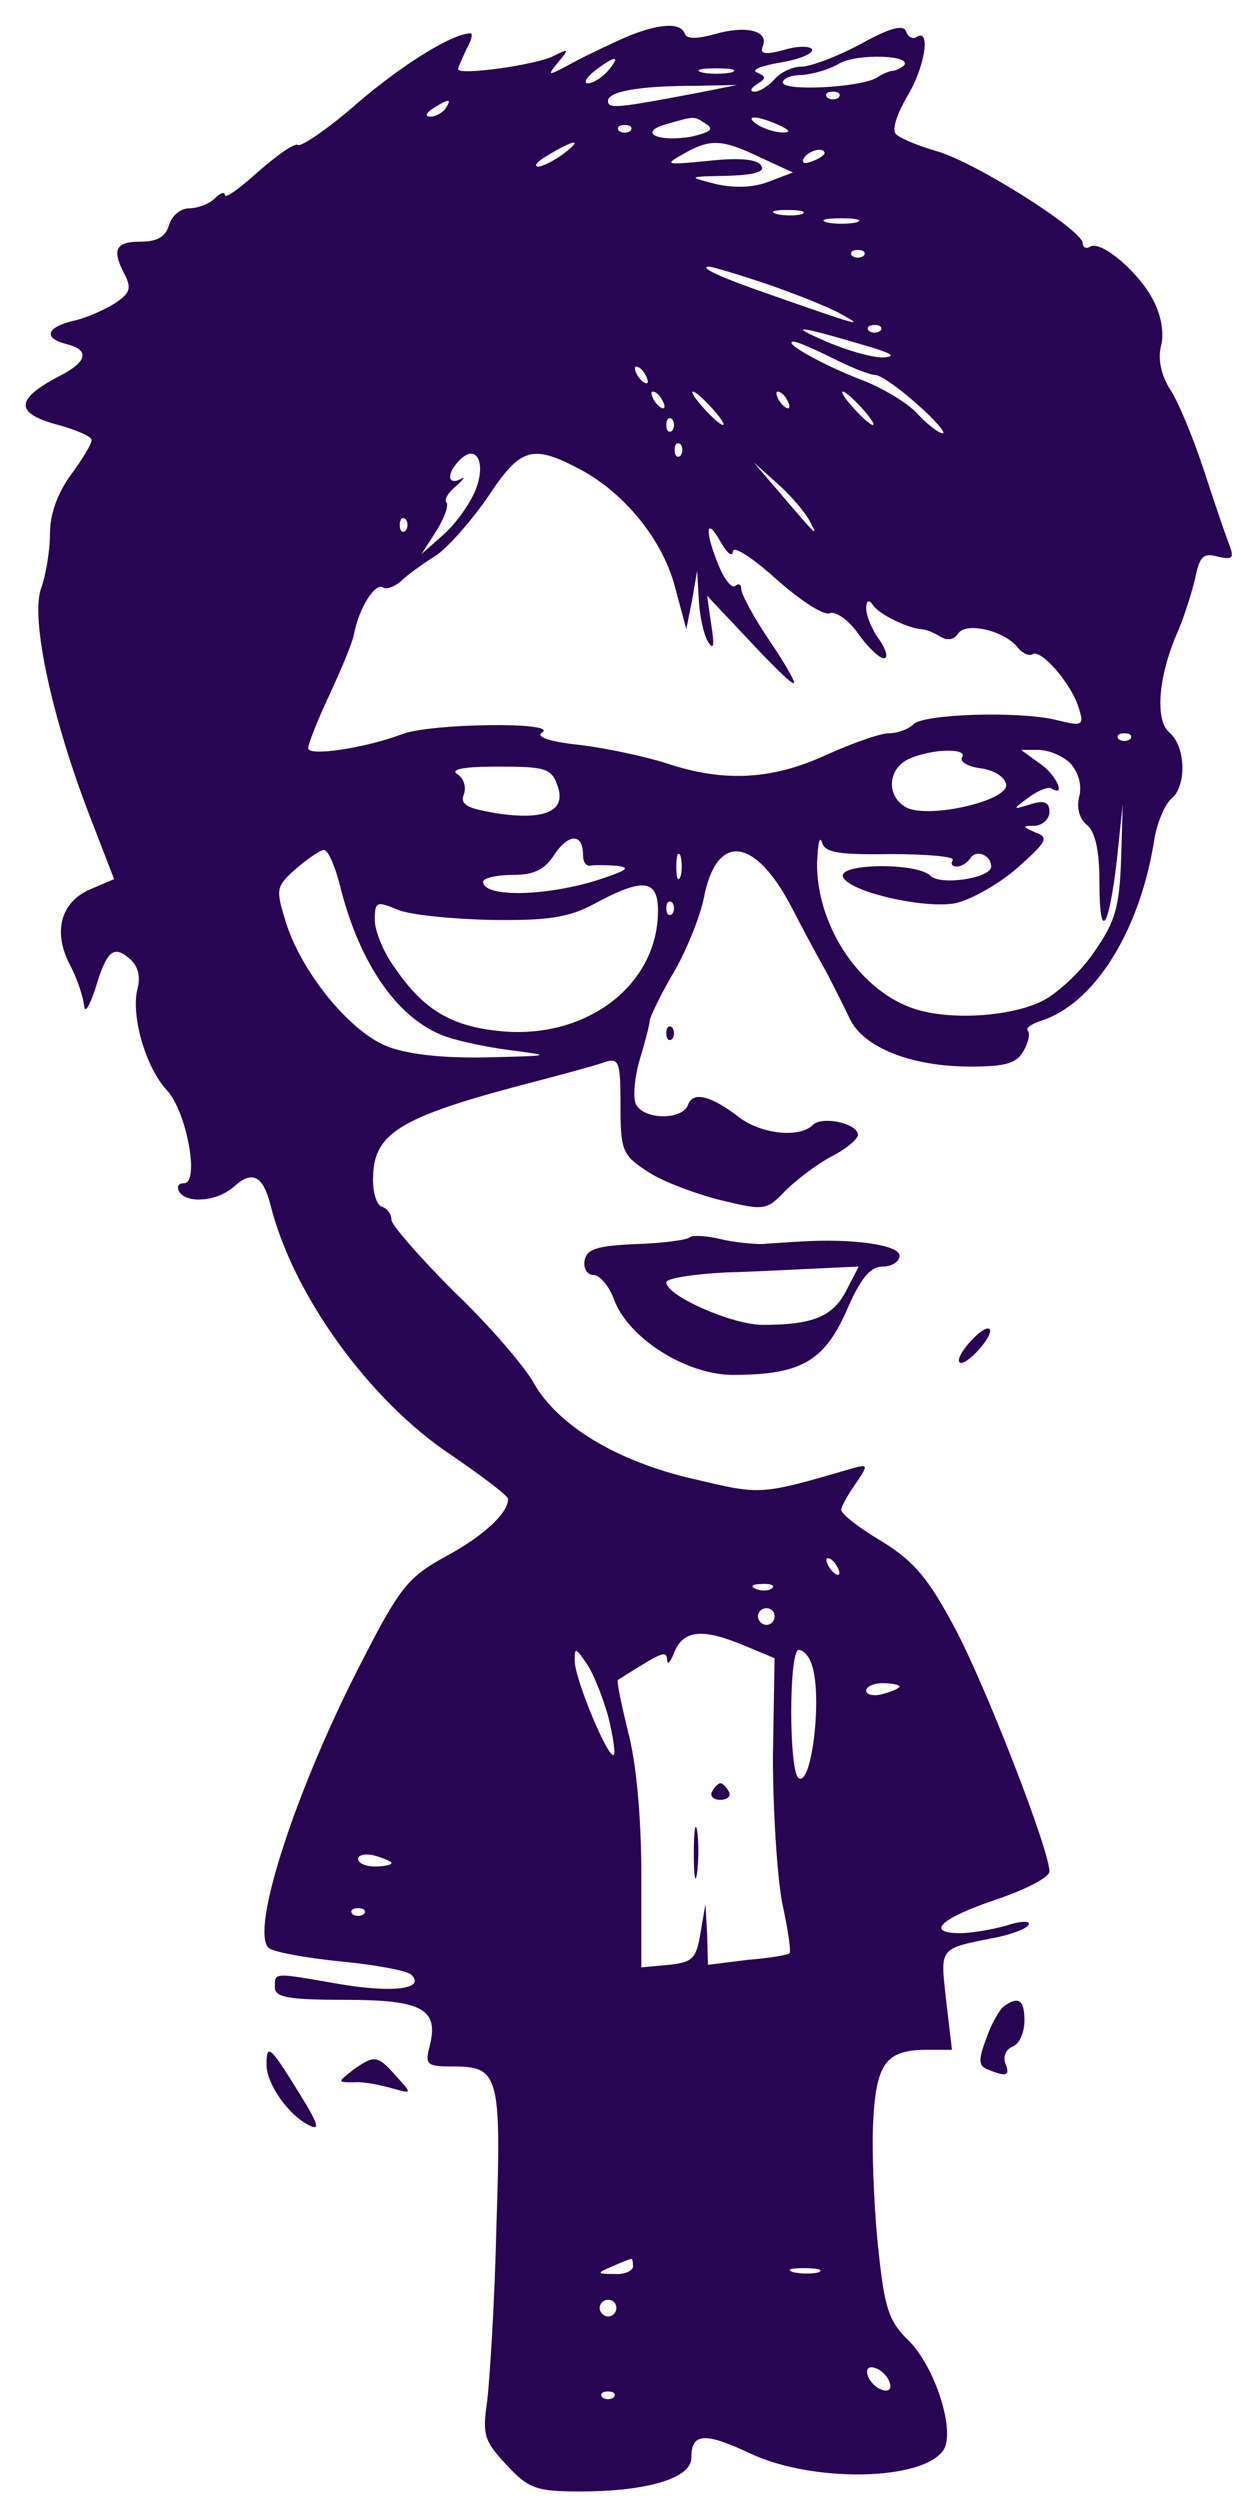  <svg  version="1.0" xmlns="http://www.w3.org/2000/svg"  width="149pt" height="300pt" viewBox="0 0 149 300"  preserveAspectRatio="xMidYMid meet">  <g transform="translate(0,300) scale(0.1,-0.1)" fill="#270552" stroke="none"> <path d="M755 2957 c-16 -7 -46 -21 -65 -31 -33 -18 -34 -18 -20 -1 14 17 13 17 -5 8 -21 -11 -115 -24 -115 -16 0 2 5 13 10 24 6 10 8 19 5 19 -21 0 -80 -36 -135 -83 -35 -31 -68 -53 -72 -51 -4 3 -25 -12 -48 -32 -22 -20 -40 -33 -40 -28 0 4 -5 3 -12 -4 -7 -7 -21 -12 -31 -12 -10 0 -21 -9 -24 -20 -4 -14 -14 -20 -34 -20 -31 0 -35 -10 -19 -40 8 -16 6 -22 -12 -34 -13 -8 -35 -18 -50 -21 -33 -8 -36 -21 -8 -28 28 -7 25 -21 -8 -38 -54 -28 -55 -45 -2 -59 22 -6 40 -14 40 -18 0 -5 -11 -23 -25 -42 -16 -22 -25 -47 -25 -70 0 -21 -5 -51 -11 -67 -12 -37 13 -154 59 -273 l29 -75 -28 -12 c-36 -15 -46 -51 -25 -91 9 -17 16 -39 17 -49 1 -10 6 -1 13 19 14 47 22 54 41 38 11 -9 14 -22 10 -37 -8 -32 10 -94 35 -121 24 -25 40 -112 21 -112 -7 0 -9 -4 -6 -10 9 -15 46 -12 66 6 22 20 35 13 44 -23 27 -107 118 -233 215 -298 38 -26 70 -50 70 -54 0 -17 -29 -44 -75 -69 -44 -24 -55 -37 -98 -121 -81 -155 -138 -330 -114 -349 7 -5 46 -12 87 -16 41 -4 79 -11 84 -16 17 -17 -22 -22 -87 -11 -80 14 -77 14 -77 -4 0 -12 16 -15 84 -15 93 0 113 -11 102 -55 -6 -23 -4 -25 28 -25 55 0 58 -10 52 -192 -2 -90 -8 -183 -11 -209 -6 -41 -4 -48 23 -77 27 -29 36 -32 89 -32 80 0 133 16 133 40 0 30 15 32 72 5 76 -35 207 -32 231 5 14 23 -10 99 -42 131 -24 23 -29 40 -36 106 -5 43 -8 110 -7 148 3 78 14 95 65 95 l30 0 -7 59 c-7 65 -10 62 61 76 18 4 35 10 38 15 3 5 -9 5 -27 -1 -18 -5 -43 -9 -55 -9 -43 0 -23 18 42 40 36 12 65 27 65 34 0 26 -77 224 -114 293 -31 58 -48 79 -87 103 -27 16 -49 33 -49 38 0 4 8 18 17 31 16 23 15 24 -3 19 -113 -33 -110 -32 -191 -13 -92 21 -163 64 -192 115 -11 20 -54 70 -96 110 -41 41 -75 80 -75 86 0 7 -5 14 -12 16 -6 2 -11 19 -10 36 1 54 35 73 202 116 30 8 64 17 75 21 18 6 20 2 20 -51 0 -54 2 -60 31 -79 17 -12 57 -27 88 -35 54 -13 56 -13 79 11 13 13 38 32 55 41 18 9 32 21 32 26 0 14 -43 23 -54 12 -16 -16 -61 -11 -87 8 -35 27 -57 33 -63 16 -7 -19 -55 -18 -63 2 -3 8 -1 32 5 52 6 20 12 42 12 47 1 6 14 33 30 60 16 28 31 67 35 87 15 79 61 74 105 -10 16 -31 36 -68 44 -82 7 -14 19 -37 26 -52 16 -35 74 -58 145 -58 43 0 56 4 64 19 6 10 8 21 5 24 -3 3 4 8 16 12 63 20 117 105 135 212 3 23 13 47 21 54 19 15 18 63 -2 80 -18 15 -13 70 11 123 7 17 16 45 20 62 5 26 10 31 27 26 18 -4 20 -2 14 14 -4 10 -18 51 -31 91 -13 39 -31 83 -41 97 -10 17 -14 35 -10 51 4 15 0 37 -9 54 -17 34 -63 73 -76 65 -5 -3 -9 -1 -9 4 0 16 -133 100 -177 111 -23 7 -45 16 -48 21 -4 6 3 25 14 44 21 34 29 82 12 72 -5 -4 -11 0 -13 6 -3 9 -19 5 -55 -15 -28 -15 -60 -27 -71 -27 -11 0 -25 -7 -32 -15 -7 -8 -18 -15 -24 -15 -6 0 -5 4 3 9 11 7 11 9 0 14 -8 3 5 8 28 12 24 4 40 11 38 16 -3 4 -18 4 -34 -1 -23 -6 -29 -5 -25 5 7 18 -20 25 -58 14 -22 -6 -34 -6 -36 1 -5 13 -29 12 -67 -3z m330 -36 c-4 -3 -10 -6 -13 -6 -4 0 -13 -4 -19 -8 -19 -12 -113 -17 -113 -6 0 5 10 9 23 9 12 1 32 6 45 14 22 12 89 10 77 -3z m-355 -6 c-7 -8 -18 -15 -24 -15 -6 0 -2 7 8 15 25 19 32 19 16 0z m148 -2 c-10 -2 -26 -2 -35 0 -10 3 -2 5 17 5 19 0 27 -2 18 -5z m-38 -24 c-100 -19 -110 -20 -110 -10 0 11 36 18 105 18 l50 1 -45 -9z m167 -6 c-4 -3 -10 -3 -14 0 -3 4 0 7 7 7 7 0 10 -3 7 -7z m-472 -13 c-3 -5 -12 -10 -18 -10 -7 0 -6 4 3 10 19 12 23 12 15 0z m313 -19 c10 -6 4 -10 -18 -15 -40 -7 -65 5 -30 15 35 10 33 10 48 0z m87 -1 c13 -6 15 -9 5 -9 -8 0 -22 4 -30 9 -18 12 -2 12 25 0z m-178 -7 c-4 -3 -10 -3 -14 0 -3 4 0 7 7 7 7 0 10 -3 7 -7z m-81 -28 c-11 -8 -25 -15 -30 -15 -6 1 0 7 14 15 32 19 40 18 16 0z m237 -4 l39 -18 -29 -11 c-18 -7 -40 -8 -63 -3 -35 9 -35 9 13 10 33 1 46 5 41 12 -4 8 -26 10 -63 6 -52 -5 -54 -5 -31 8 33 19 47 18 93 -4z m77 5 c0 -2 -7 -7 -16 -10 -8 -3 -12 -2 -9 4 6 10 25 14 25 6z m-27 -73 c-7 -2 -21 -2 -30 0 -10 3 -4 5 12 5 17 0 24 -2 18 -5z m65 -10 c-10 -2 -26 -2 -35 0 -10 3 -2 5 17 5 19 0 27 -2 18 -5z m9 -40 c-4 -3 -10 -3 -14 0 -3 4 0 7 7 7 7 0 10 -3 7 -7z m-116 -34 c35 -12 75 -28 89 -36 27 -15 27 -16 -84 23 -61 21 -89 34 -74 34 2 0 34 -9 69 -21z m119 -74 c31 -9 37 -13 20 -14 -14 0 -45 9 -70 20 -46 20 -31 18 50 -6z m17 18 c-4 -3 -10 -3 -14 0 -3 4 0 7 7 7 7 0 10 -3 7 -7z m-57 -33 c22 -11 44 -20 51 -20 6 0 29 -16 50 -35 22 -19 35 -35 31 -35 -5 0 -19 11 -31 24 -12 13 -44 32 -69 41 -46 18 -94 45 -79 45 4 0 25 -9 47 -20z m-225 -20 c3 -5 4 -10 1 -10 -3 0 -8 5 -11 10 -3 6 -4 10 -1 10 3 0 8 -4 11 -10z m20 -30 c3 -5 4 -10 1 -10 -3 0 -8 5 -11 10 -3 6 -4 10 -1 10 3 0 8 -4 11 -10z m60 -10 c10 -11 16 -20 13 -20 -3 0 -13 9 -23 20 -10 11 -16 20 -13 20 3 0 13 -9 23 -20z m90 10 c3 -5 4 -10 1 -10 -3 0 -8 5 -11 10 -3 6 -4 10 -1 10 3 0 8 -4 11 -10z m90 -10 c10 -11 16 -20 13 -20 -3 0 -13 9 -23 20 -10 11 -16 20 -13 20 3 0 13 -9 23 -20z m-228 -27 c-4 -3 -7 0 -7 7 0 7 3 10 7 7 3 -4 3 -10 0 -14z m10 -30 c-4 -3 -7 0 -7 7 0 7 3 10 7 7 3 -4 3 -10 0 -14z m-246 -41 c-7 -17 -24 -41 -39 -54 l-26 -23 18 28 c10 16 15 31 12 34 -3 3 2 12 12 20 9 8 11 12 5 8 -16 -8 -17 7 -1 23 20 20 32 -3 19 -36z m125 25 c53 -28 99 -84 114 -140 l14 -52 7 35 6 35 2 -35 c1 -19 6 -42 11 -50 7 -11 8 -5 4 20 l-5 35 49 -52 c27 -29 51 -53 55 -53 3 0 -10 23 -29 51 -19 28 -34 56 -34 62 0 6 -3 7 -7 4 -4 -4 -13 7 -20 24 -17 41 -16 61 2 29 8 -14 14 -19 15 -12 0 8 23 -7 52 -33 28 -25 57 -44 64 -41 7 3 23 -8 34 -24 12 -17 26 -30 31 -30 6 0 3 10 -5 22 -9 12 -16 29 -16 38 0 9 3 11 8 4 7 -11 40 -27 57 -29 6 0 16 -4 24 -9 8 -5 16 -4 21 3 8 15 54 5 71 -15 6 -8 15 -12 19 -9 10 6 46 -35 55 -64 7 -22 5 -23 -27 -15 -46 11 -159 7 -171 -5 -6 -6 -19 -11 -30 -11 -10 0 -44 -12 -75 -26 -65 -30 -123 -33 -192 -10 -25 8 -71 18 -104 22 -38 4 -53 10 -45 15 20 13 -134 11 -168 -2 -45 -17 -113 -27 -113 -17 0 5 11 33 25 63 14 30 28 63 30 74 6 31 25 62 35 56 4 -3 14 1 22 8 7 7 25 20 41 30 15 10 43 42 63 71 39 59 53 63 110 33z m276 -62 c11 -21 10 -20 -37 35 l-30 35 28 -25 c16 -14 33 -34 39 -45z m-485 -12 c-4 -3 -7 0 -7 7 0 7 3 10 7 7 3 -4 3 -10 0 -14z m870 -250 c-4 -3 -10 -3 -14 0 -3 4 0 7 7 7 7 0 10 -3 7 -7z m-202 -22 c-3 -5 7 -11 22 -13 16 -2 29 -10 31 -19 4 -20 -93 -42 -120 -28 -25 14 -22 48 5 59 29 12 70 12 62 1z m130 -7 c10 -11 14 -26 11 -39 -4 -14 0 -28 9 -35 10 -8 15 -31 15 -68 0 -73 11 -59 21 26 l7 67 -2 -67 c-2 -57 -7 -74 -32 -110 -16 -24 -45 -51 -64 -60 -40 -19 -115 -23 -157 -7 -64 24 -113 101 -112 174 1 22 3 33 6 24 3 -12 19 -15 82 -14 44 0 77 -3 75 -7 -3 -5 -1 -8 5 -8 5 0 13 5 16 10 7 11 25 4 25 -10 0 -14 -61 -23 -73 -11 -16 16 -110 15 -105 -1 6 -18 97 -39 135 -32 18 4 51 22 74 42 36 32 39 37 22 43 -16 7 -16 8 0 8 9 1 17 8 17 17 0 11 -6 14 -22 9 -23 -7 -23 -7 -3 8 11 8 23 13 27 11 19 -12 6 17 -14 30 l-22 16 21 0 c12 0 29 -7 38 -16z m-616 -26 c12 -31 -14 -43 -73 -34 -35 6 -44 10 -39 23 3 8 0 19 -8 24 -9 6 9 9 49 9 56 0 64 -2 71 -22z m31 -84 c0 -8 3 -13 8 -13 4 1 18 1 32 0 19 -2 12 -6 -25 -18 -63 -19 -135 -20 -135 -1 0 4 16 8 35 8 26 0 39 6 51 25 17 25 34 25 34 -1z m-291 -40 c23 -90 67 -154 121 -176 14 -6 50 -14 80 -18 54 -7 54 -7 -27 -9 -54 -1 -96 4 -120 14 -45 19 -102 90 -120 149 -12 39 -12 42 13 64 14 12 29 22 33 22 5 0 14 -21 20 -46z m408 14 c-3 -7 -5 -2 -5 12 0 14 2 19 5 13 2 -7 2 -19 0 -25z m-27 -41 c0 -87 -82 -152 -183 -145 -64 5 -98 25 -134 78 -13 18 -23 43 -23 56 0 22 2 23 28 12 15 -6 65 -11 112 -12 68 -1 93 3 123 19 59 32 77 30 77 -8z m17 -4 c-4 -3 -7 0 -7 7 0 7 3 10 7 7 3 -4 3 -10 0 -14z m198 -783 c3 -5 4 -10 1 -10 -3 0 -8 5 -11 10 -3 6 -4 10 -1 10 3 0 8 -4 11 -10z m-78 -26 c-3 -3 -12 -4 -19 -1 -8 3 -5 6 6 6 11 1 17 -2 13 -5z m3 -34 c0 -5 -4 -10 -10 -10 -5 0 -10 5 -10 10 0 6 5 10 10 10 6 0 10 -4 10 -10z m-36 -35 l36 -15 -2 -118 c0 -64 5 -143 11 -175 7 -32 11 -60 9 -61 -1 -2 -24 -6 -50 -8 l-48 -6 -1 37 -2 36 -6 -35 c-5 -31 -10 -35 -38 -38 l-33 -3 0 111 c0 69 -6 135 -16 172 -8 33 -14 61 -12 62 54 34 58 36 59 24 0 -7 4 -3 9 10 11 26 34 28 84 7z m-164 -84 c6 -24 9 -45 7 -47 -6 -7 -47 91 -47 113 0 16 1 16 14 -3 8 -11 19 -39 26 -63z m244 63 c14 -35 1 -148 -15 -138 -12 7 -12 154 0 154 5 0 12 -7 15 -16z m106 -28 c0 -2 -9 -6 -20 -9 -11 -3 -20 -1 -20 4 0 5 9 9 20 9 11 0 20 -2 20 -4z m-610 -212 c0 -2 -9 -4 -20 -4 -11 0 -20 4 -20 9 0 5 9 7 20 4 11 -3 20 -7 20 -9z m-33 -61 c-4 -3 -10 -3 -14 0 -3 4 0 7 7 7 7 0 10 -3 7 -7z m323 -423 c0 -5 -10 -10 -22 -9 -22 0 -22 1 -3 9 11 5 21 9 23 9 1 1 2 -3 2 -9z m223 -7 c-7 -2 -21 -2 -30 0 -10 3 -4 5 12 5 17 0 24 -2 18 -5z m-243 -43 c0 -5 -4 -10 -10 -10 -5 0 -10 5 -10 10 0 6 5 10 10 10 6 0 10 -4 10 -10z m328 -89 c3 -8 -1 -12 -9 -9 -7 2 -15 10 -17 17 -3 8 1 12 9 9 7 -2 15 -10 17 -17z m-331 -18 c-4 -3 -10 -3 -14 0 -3 4 0 7 7 7 7 0 10 -3 7 -7z"/> <path d="M855 850 c-3 -5 1 -10 10 -10 9 0 13 5 10 10 -3 6 -8 10 -10 10 -2 0 -7 -4 -10 -10z"/> <path d="M833 775 c0 -27 2 -38 4 -22 2 15 2 37 0 50 -2 12 -4 0 -4 -28z"/> <path d="M800 1760 c0 -7 3 -10 7 -7 3 4 3 10 0 14 -4 3 -7 0 -7 -7z"/> <path d="M828 1515 c-3 -3 -32 -7 -64 -8 -47 -2 -59 -6 -62 -19 -2 -10 3 -18 10 -18 8 0 19 -13 25 -29 17 -47 87 -91 143 -91 81 0 109 16 136 76 17 40 29 54 44 54 11 0 20 6 20 13 0 13 -56 21 -120 17 -14 -1 -34 -2 -45 -3 -11 0 -34 2 -50 6 -17 4 -34 5 -37 2z m188 -64 c-16 -31 -40 -41 -100 -41 -37 0 -116 35 -116 51 0 5 33 10 73 12 39 1 91 4 115 5 l43 2 -15 -29z"/> <path d="M1165 1390 c-10 -11 -16 -22 -13 -25 3 -3 13 4 23 15 10 11 16 22 13 25 -3 3 -13 -4 -23 -15z"/> <path d="M1205 592 c-5 -4 -15 -21 -21 -39 -10 -26 -9 -33 3 -37 22 -9 26 -7 20 8 -3 8 1 17 9 20 8 3 14 17 14 31 0 25 -7 30 -25 17z"/> <path d="M320 522 c0 -22 25 -59 50 -72 15 -8 13 0 -12 40 -34 55 -38 58 -38 32z"/> <path d="M424 516 c-19 -15 -19 -15 1 -15 11 1 31 -3 45 -7 25 -7 25 -7 6 14 -23 26 -26 26 -52 8z"/> </g> </svg> 
